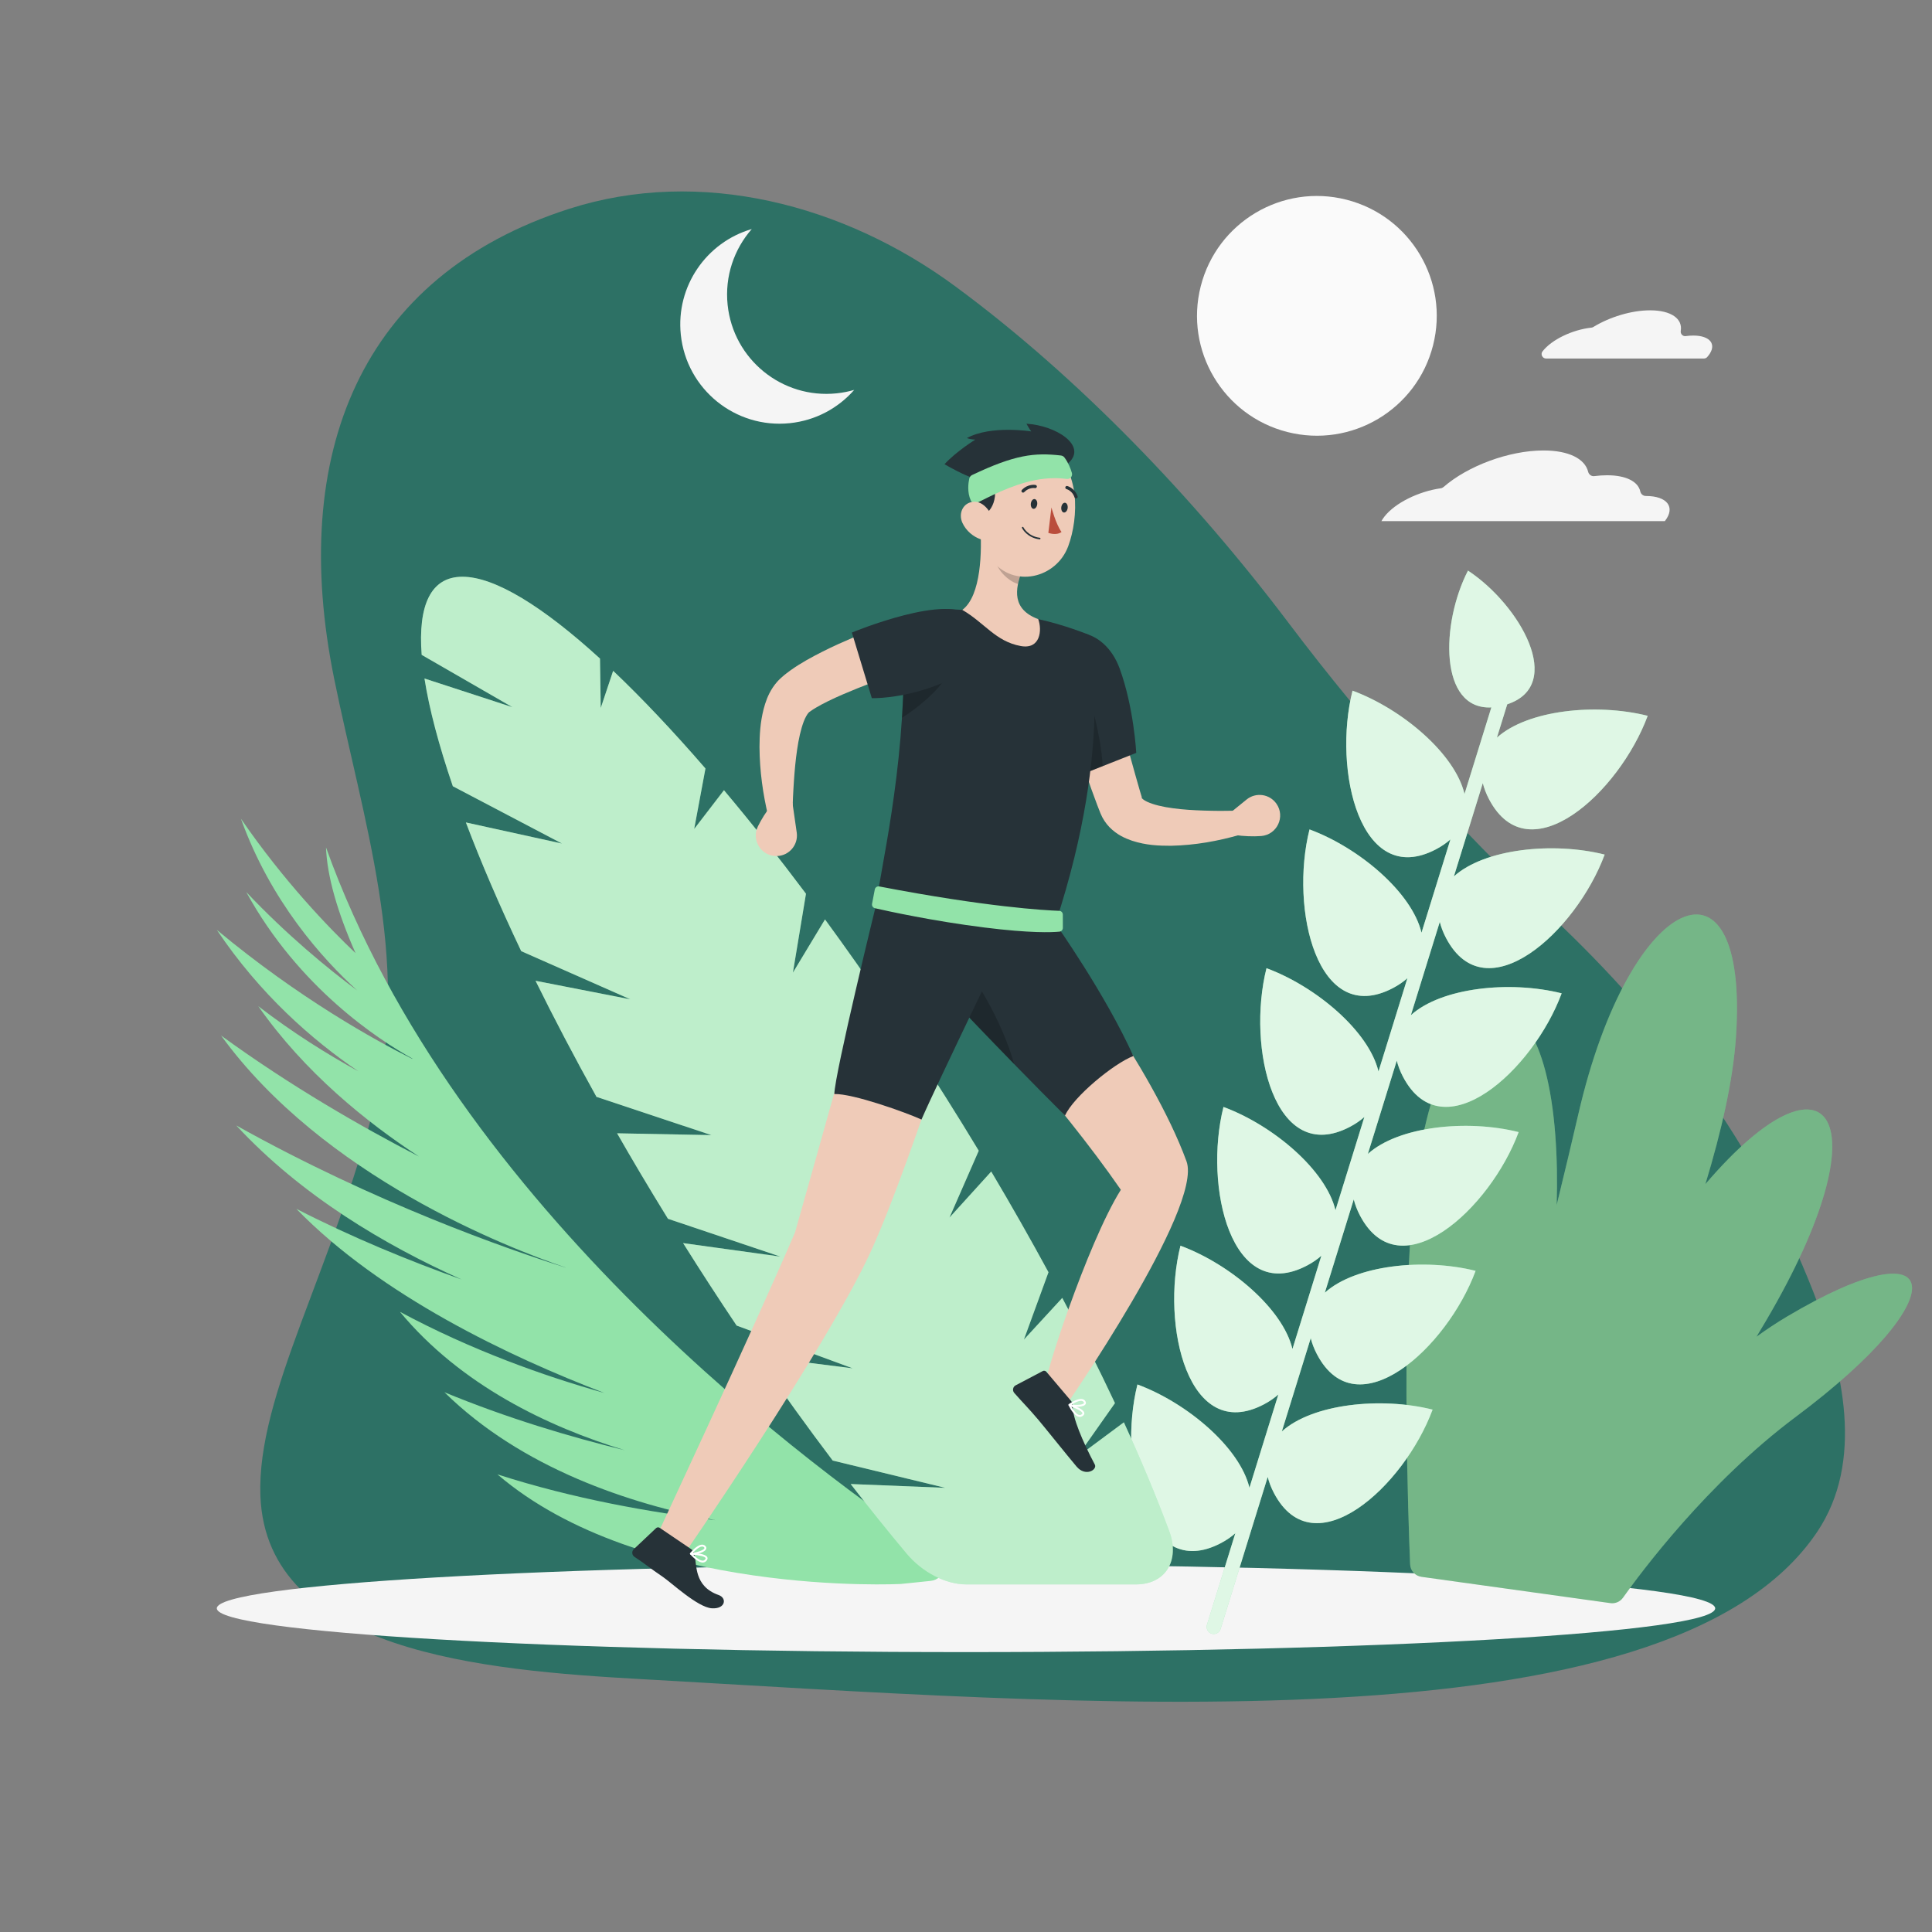 <svg width="193" height="193" viewBox="0 0 193 193" fill="none" xmlns="http://www.w3.org/2000/svg">
<rect x="0" y="0" width="193" height="193" fill="#808080" stroke="none"/>
<g clip-path="url(#clip0_58_305)">
<path d="M143.157 34.498C144.784 28.089 140.908 21.574 134.498 19.947C128.089 18.319 121.574 22.196 119.947 28.605C118.319 35.014 122.196 41.529 128.605 43.157C135.014 44.784 141.529 40.908 143.157 34.498Z" fill="#FAFAFA"/>
<path d="M158.983 32.729C159.045 32.723 159.103 32.703 159.157 32.671C160.788 31.674 162.955 31 164.839 31C166.955 31 168.105 31.85 167.902 33.055C167.852 33.353 168.1 33.616 168.399 33.575C168.656 33.539 168.909 33.521 169.154 33.521C170.851 33.521 171.53 34.413 170.674 35.512C170.631 35.568 170.584 35.623 170.535 35.678C170.453 35.768 170.333 35.816 170.211 35.816H154.451C154.085 35.816 153.867 35.395 154.09 35.105C154.092 35.103 154.094 35.1 154.096 35.098C155.016 33.915 157.093 32.933 158.983 32.729Z" fill="#F5F5F5"/>
<path d="M71.983 51.73C72.045 51.723 72.103 51.703 72.157 51.671C73.787 50.674 75.954 50 77.839 50C79.955 50 81.105 50.851 80.902 52.055C80.852 52.353 81.1 52.616 81.399 52.575C81.656 52.539 81.909 52.521 82.154 52.521C83.85 52.521 84.529 53.413 83.674 54.512C83.631 54.568 83.584 54.623 83.535 54.678C83.453 54.768 83.333 54.816 83.211 54.816H67.451C67.085 54.816 66.867 54.395 67.09 54.105C67.092 54.103 67.094 54.1 67.096 54.098C68.016 52.916 70.093 51.934 71.983 51.73Z" fill="#F5F5F5"/>
<path d="M164.426 49.548H164.421C164.147 49.548 163.918 49.36 163.859 49.092C163.647 48.12 162.463 47.477 160.546 47.477C160.131 47.477 159.703 47.506 159.271 47.563C158.981 47.602 158.72 47.411 158.65 47.128C158.334 45.845 156.743 45 154.189 45C150.726 45 146.611 46.554 144.209 48.648C144.128 48.719 144.031 48.763 143.924 48.778C141.718 49.09 139.361 50.24 138.295 51.611C138.178 51.761 138.079 51.911 138 52.056H166.313L166.327 52.038C167.397 50.664 166.545 49.548 164.426 49.548Z" fill="#F5F5F5"/>
<path d="M56.196 38.788C56.195 38.788 56.194 38.788 56.193 38.788C56.025 38.788 55.885 38.672 55.849 38.508C55.719 37.913 54.993 37.518 53.818 37.518C53.564 37.518 53.302 37.536 53.037 37.571C52.859 37.595 52.699 37.478 52.656 37.304C52.462 36.518 51.487 36 49.922 36C47.8 36 45.278 36.953 43.806 38.236C43.756 38.279 43.696 38.306 43.631 38.315C42.279 38.506 40.834 39.212 40.181 40.051C40.109 40.144 40.049 40.236 40 40.324H57.353L57.361 40.313C58.017 39.472 57.495 38.788 56.196 38.788Z" fill="#F5F5F5"/>
<path d="M181.133 129.028C184.199 136.832 186.208 146.034 181.547 153.004C166.666 175.255 106.832 170.135 64.032 167.737C48.427 166.863 26.593 165.041 26.013 149.423C25.639 139.324 33.281 126.878 37.536 109.919C41.026 96.006 36.234 81.843 33.379 67.786C28.827 45.379 35.985 27.554 56.854 20.861C69.969 16.654 84.33 20.427 95.418 28.596C107.741 37.674 119.363 49.819 128.733 62.24C136.64 72.722 145.451 82.538 154.998 91.551C166.508 102.415 175.342 114.282 181.133 129.028Z" fill="#2D7165"/>
<path d="M96.5 165.039C137.834 165.039 171.341 163.082 171.341 160.668C171.341 158.254 137.834 156.297 96.5 156.297C55.166 156.297 21.659 158.254 21.659 160.668C21.659 163.082 55.166 165.039 96.5 165.039Z" fill="#F5F5F5"/>
<path d="M178.546 131.503C177.475 132.138 176.452 132.819 175.468 133.531C175.798 132.983 176.126 132.435 176.448 131.888C188.348 111.639 182.8 103.746 170.362 118.289C171.976 112.984 173.124 107.908 173.416 103.606C174.751 83.956 162.806 88.962 157.662 111.332C157.08 113.865 156.336 116.974 155.507 120.373C155.578 118.01 155.543 115.666 155.369 113.385C153.837 93.336 142.857 98.475 141.049 121.311C140.052 133.907 140.679 151.709 140.866 156.27C140.892 156.909 141.371 157.431 142.004 157.52L145.999 158.076L147.819 158.329L150.456 158.696L152.905 159.037L156.531 159.542L157.362 159.657L160.872 160.146C161.362 160.214 161.847 160.005 162.133 159.601C163.887 157.123 170.549 148.141 179.408 141.524C195.682 129.368 194.316 122.152 178.546 131.503Z" fill="#92E3A9"/>
<path opacity="0.2" d="M178.546 131.503C177.475 132.138 176.452 132.819 175.468 133.531C175.798 132.983 176.126 132.435 176.448 131.888C188.348 111.639 182.8 103.746 170.362 118.289C171.976 112.984 173.124 107.908 173.416 103.606C174.751 83.956 162.806 88.962 157.662 111.332C157.08 113.865 156.336 116.974 155.507 120.373C155.578 118.01 155.543 115.666 155.369 113.385C153.837 93.336 142.857 98.475 141.049 121.311C140.052 133.907 140.679 151.709 140.866 156.27C140.892 156.909 141.371 157.431 142.004 157.52L145.999 158.076L147.819 158.329L150.456 158.696L152.905 159.037L156.531 159.542L157.362 159.657L160.872 160.146C161.362 160.214 161.847 160.005 162.133 159.601C163.887 157.123 170.549 148.141 179.408 141.524C195.682 129.368 194.316 122.152 178.546 131.503Z" fill="black"/>
<path d="M126.641 147.541C126.769 148.054 126.969 148.592 127.268 149.16C131.252 156.723 140.263 148.499 143.112 140.815C137.934 139.514 131.092 140.241 128.05 142.996L130.938 133.679C131.066 134.192 131.266 134.73 131.565 135.298C135.549 142.862 144.559 134.638 147.409 126.953C142.231 125.653 135.389 126.38 132.347 129.134L135.235 119.817C135.364 120.331 135.564 120.869 135.863 121.437C139.846 129 148.857 120.776 151.707 113.092C146.529 111.791 139.687 112.518 136.644 115.273L139.533 105.955C139.662 106.469 139.861 107.007 140.16 107.575C144.144 115.139 153.155 106.914 156.004 99.23C150.826 97.929 143.984 98.656 140.942 101.411L143.83 92.094C143.959 92.608 144.159 93.146 144.458 93.713C148.441 101.277 157.452 93.053 160.301 85.369C155.124 84.068 148.281 84.795 145.239 87.549L148.127 78.232C148.256 78.746 148.455 79.284 148.755 79.852C152.738 87.415 161.749 79.191 164.599 71.507C159.421 70.206 152.579 70.933 149.536 73.687L150.569 70.357C156.398 68.435 151.85 60.44 146.646 57C143.921 62.296 143.749 70.921 148.98 70.669L146.3 79.312C145.35 75.32 140.119 70.85 135.113 68.994C133.116 76.943 135.894 88.822 143.458 84.838C144.026 84.539 144.494 84.208 144.891 83.857L142.003 93.174C141.052 89.182 135.821 84.712 130.816 82.856C128.819 90.805 131.597 102.684 139.16 98.7C139.728 98.401 140.197 98.07 140.594 97.719L137.706 107.037C136.755 103.044 131.524 98.574 126.518 96.718C124.521 104.667 127.3 116.546 134.863 112.562C135.431 112.263 135.9 111.933 136.297 111.581L133.409 120.899C132.458 116.906 127.227 112.436 122.221 110.58C120.224 118.529 123.002 130.407 130.566 126.423C131.134 126.125 131.603 125.794 132 125.443L129.111 134.76C128.161 130.768 122.93 126.298 117.924 124.442C115.927 132.39 118.705 144.269 126.269 140.286C126.837 139.987 127.305 139.656 127.702 139.305L124.814 148.622C123.863 144.63 118.632 140.16 113.626 138.304C111.629 146.252 114.408 158.131 121.971 154.148C122.539 153.849 123.008 153.518 123.405 153.167L120.571 162.309C120.455 162.683 120.666 163.085 121.041 163.201C121.416 163.317 121.817 163.105 121.933 162.731L126.641 147.541Z" fill="#92E3A9"/>
<path opacity="0.7" d="M126.641 147.541C126.769 148.054 126.969 148.592 127.268 149.16C131.252 156.723 140.263 148.499 143.112 140.815C137.934 139.514 131.092 140.241 128.05 142.996L130.938 133.679C131.066 134.192 131.266 134.73 131.565 135.298C135.549 142.862 144.559 134.638 147.409 126.953C142.231 125.653 135.389 126.38 132.347 129.134L135.235 119.817C135.364 120.331 135.564 120.869 135.863 121.437C139.846 129 148.857 120.776 151.707 113.092C146.529 111.791 139.687 112.518 136.644 115.273L139.533 105.955C139.662 106.469 139.861 107.007 140.16 107.575C144.144 115.139 153.155 106.914 156.004 99.23C150.826 97.929 143.984 98.656 140.942 101.411L143.83 92.094C143.959 92.608 144.159 93.146 144.458 93.713C148.441 101.277 157.452 93.053 160.301 85.369C155.124 84.068 148.281 84.795 145.239 87.549L148.127 78.232C148.256 78.746 148.455 79.284 148.755 79.852C152.738 87.415 161.749 79.191 164.599 71.507C159.421 70.206 152.579 70.933 149.536 73.687L150.569 70.357C156.398 68.435 151.85 60.44 146.646 57C143.921 62.296 143.749 70.921 148.98 70.669L146.3 79.312C145.35 75.32 140.119 70.85 135.113 68.994C133.116 76.943 135.894 88.822 143.458 84.838C144.026 84.539 144.494 84.208 144.891 83.857L142.003 93.174C141.052 89.182 135.821 84.712 130.816 82.856C128.819 90.805 131.597 102.684 139.16 98.7C139.728 98.401 140.197 98.07 140.594 97.719L137.706 107.037C136.755 103.044 131.524 98.574 126.518 96.718C124.521 104.667 127.3 116.546 134.863 112.562C135.431 112.263 135.9 111.933 136.297 111.581L133.409 120.899C132.458 116.906 127.227 112.436 122.221 110.58C120.224 118.529 123.002 130.407 130.566 126.423C131.134 126.125 131.603 125.794 132 125.443L129.111 134.76C128.161 130.768 122.93 126.298 117.924 124.442C115.927 132.39 118.705 144.269 126.269 140.286C126.837 139.987 127.305 139.656 127.702 139.305L124.814 148.622C123.863 144.63 118.632 140.16 113.626 138.304C111.629 146.252 114.408 158.131 121.971 154.148C122.539 153.849 123.008 153.518 123.405 153.167L120.571 162.309C120.455 162.683 120.666 163.085 121.041 163.201C121.416 163.317 121.817 163.105 121.933 162.731L126.641 147.541Z" fill="white"/>
<path d="M93.657 155.101C81.906 147.299 45.525 120.846 32.566 84.651C32.676 87.568 33.728 91.168 35.518 95.216C32.95 92.78 28.408 88.102 24.067 81.786C27.034 90.046 32.216 95.794 35.69 98.947C32.718 96.736 28.677 93.419 24.601 89.114C29.835 98.677 37.838 103.878 41.17 105.732C41.181 105.749 41.191 105.767 41.202 105.784C37.522 103.947 29.896 99.749 21.658 92.891C25.971 99.325 31.179 103.886 35.813 107.029C32.699 105.318 29.237 103.161 25.802 100.514C30.431 107.137 36.643 112.128 41.853 115.531C36.128 112.577 29.055 108.516 22.084 103.446C32.294 117.502 50.639 124.626 56.517 126.623C56.519 126.627 56.522 126.63 56.525 126.633C50.644 124.773 37.459 120.17 23.601 112.427C30.097 119.443 38.489 124.405 46.114 127.817C40.922 125.966 35.197 123.628 29.601 120.756C38.059 129.459 50.979 135.557 60.373 139.153C54.365 137.465 47.123 134.898 39.951 131.045C46.036 138.38 54.736 142.528 62.412 144.872C56.911 143.533 50.656 141.665 44.395 139.08C52.128 146.684 62.891 150.221 71.476 151.865C65.116 151.101 57.278 149.734 49.69 147.283C64.041 159.59 90.003 158.231 90.003 158.231L92.963 157.926C94.406 157.778 94.866 155.904 93.657 155.101Z" fill="#92E3A9"/>
<path d="M111.38 140.167C109.804 136.809 108.045 133.294 106.117 129.657L102.284 133.82L104.739 127.092C102.961 123.82 101.058 120.463 99.021 117.034H99.02L94.85 121.631L97.773 114.952C95.55 111.271 93.279 107.676 90.986 104.195L87.659 108.911L88.737 100.827C86.634 97.722 84.52 94.723 82.415 91.847L79.208 97.163L80.514 89.281C77.743 85.585 74.997 82.121 72.322 78.939L69.347 82.81L70.472 76.77C67.249 73.048 64.147 69.762 61.252 67.013L60.012 70.725L59.936 65.789C54.246 60.595 49.439 57.614 46.195 57.614C43.03 57.614 41.744 60.453 42.124 65.419L51.189 70.644L42.404 67.781C42.877 70.81 43.834 74.436 45.236 78.542L56.139 84.268L46.54 82.159C48.034 86.106 49.884 90.419 52.067 95.016L62.973 99.83L53.499 97.977C55.33 101.692 57.363 105.57 59.587 109.573L71.067 113.394L61.645 113.213C62.394 114.518 63.16 115.833 63.947 117.16C64.864 118.707 65.793 120.235 66.728 121.752L77.952 125.528L68.239 124.182C70.003 126.992 71.79 129.743 73.587 132.42L85.175 136.69L75.677 135.493C78.182 139.13 80.695 142.612 83.185 145.905L94.429 148.629L84.979 148.249C86.862 150.681 88.727 153.002 90.559 155.189C92.134 157.071 94.464 158.276 96.537 158.276H113.484C116.414 158.276 117.895 155.903 116.808 152.973C115.558 149.603 114.039 145.955 112.271 142.085L107.57 145.576L111.38 140.167Z" fill="#92E3A9"/>
<path opacity="0.4" d="M111.38 140.167C109.804 136.809 108.045 133.294 106.117 129.657L102.284 133.82L104.739 127.092C102.961 123.82 101.058 120.463 99.021 117.034H99.02L94.85 121.631L97.773 114.952C95.55 111.271 93.279 107.676 90.986 104.195L87.659 108.911L88.737 100.827C86.634 97.722 84.52 94.723 82.415 91.847L79.208 97.163L80.514 89.281C77.743 85.585 74.997 82.121 72.322 78.939L69.347 82.81L70.472 76.77C67.249 73.048 64.147 69.762 61.252 67.013L60.012 70.725L59.936 65.789C54.246 60.595 49.439 57.614 46.195 57.614C43.03 57.614 41.744 60.453 42.124 65.419L51.189 70.644L42.404 67.781C42.877 70.81 43.834 74.436 45.236 78.542L56.139 84.268L46.54 82.159C48.034 86.106 49.884 90.419 52.067 95.016L62.973 99.83L53.499 97.977C55.33 101.692 57.363 105.57 59.587 109.573L71.067 113.394L61.645 113.213C62.394 114.518 63.16 115.833 63.947 117.16C64.864 118.707 65.793 120.235 66.728 121.752L77.952 125.528L68.239 124.182C70.003 126.992 71.79 129.743 73.587 132.42L85.175 136.69L75.677 135.493C78.182 139.13 80.695 142.612 83.185 145.905L94.429 148.629L84.979 148.249C86.862 150.681 88.727 153.002 90.559 155.189C92.134 157.071 94.464 158.276 96.537 158.276H113.484C116.414 158.276 117.895 155.903 116.808 152.973C115.558 149.603 114.039 145.955 112.271 142.085L107.57 145.576L111.38 140.167Z" fill="white"/>
<path d="M110.305 66.298C110.925 68.402 111.522 70.529 112.103 72.648C112.684 74.765 113.259 76.894 113.856 78.955L114.075 79.683C114.058 79.666 114.031 79.655 114.038 79.685C114.051 79.742 114.251 79.934 114.574 80.083C115.229 80.393 116.201 80.616 117.185 80.742C118.181 80.879 119.23 80.941 120.291 80.975C120.822 80.986 121.358 81.007 121.895 81.005L123.493 80.987L123.908 83.383C121.654 84.023 119.421 84.434 116.988 84.489C115.769 84.49 114.514 84.449 113.088 83.986C112.383 83.742 111.581 83.393 110.837 82.636C110.471 82.259 110.142 81.773 109.929 81.237L109.601 80.398C108.789 78.263 108.096 76.15 107.424 74.023C106.759 71.894 106.14 69.765 105.575 67.605L110.305 66.298Z" fill="#EFCBB8"/>
<path d="M104.498 65.201C103.071 68.08 107.639 77.53 107.639 77.53L113.507 75.21C113.507 75.21 113.276 70.7 111.854 66.795C110.356 62.682 106.084 62 104.498 65.201Z" fill="#263238"/>
<path opacity="0.2" d="M104.352 65.566C105.735 65.106 107.139 65.802 108.312 68.446C109.47 71.063 110.175 75.355 110.137 76.543L107.639 77.53C107.639 77.53 103.365 68.776 104.352 65.566Z" fill="black"/>
<path d="M122.767 81.3L124.531 79.869C125.457 79.118 126.826 79.309 127.51 80.286C128.42 81.586 127.578 83.381 125.997 83.515C125.205 83.582 124.153 83.534 123.407 83.417L122.767 81.3Z" fill="#EFCBB8"/>
<path d="M108.737 63.399C108.737 63.399 111.451 73.951 105.432 92.258L87.589 90.091C87.776 87.636 90.454 76.914 90.271 65.244C90.232 62.774 92.268 60.785 94.737 60.858C95.198 60.872 95.668 60.895 96.132 60.928C98.425 61.095 101.735 61.423 103.717 61.849C106.331 62.412 108.737 63.399 108.737 63.399Z" fill="#263238"/>
<path opacity="0.2" d="M93.449 62.197C92.966 61.904 92.334 61.879 91.628 62.036C90.778 62.837 90.249 63.977 90.269 65.244C90.307 67.453 90.236 69.629 90.1 71.718C90.852 71.235 91.698 70.616 92.569 69.844C95.826 66.962 96.396 63.985 93.449 62.197Z" fill="black"/>
<path d="M97.921 52.479C98.103 54.977 98.037 59.507 96.132 60.928C98.35 62.206 99.437 64.072 101.965 64.536C103.935 64.898 104.116 62.953 103.717 61.85C101.074 60.869 101.39 58.858 102.094 57.02L97.921 52.479Z" fill="#EFCBB8"/>
<path opacity="0.2" d="M99.622 54.331L102.093 57.018C101.924 57.453 101.781 57.897 101.695 58.335C100.674 58.059 99.384 56.744 99.406 55.642C99.417 55.093 99.503 54.573 99.622 54.331Z" fill="black"/>
<path d="M98.077 48.771C97.878 52.1 97.593 54.038 99.056 55.938C101.257 58.794 105.52 57.776 106.709 54.573C107.78 51.69 107.924 46.73 104.849 45.022C101.819 43.339 98.275 45.441 98.077 48.771Z" fill="#EFCBB8"/>
<path d="M97.933 51.652C97.933 51.652 99.583 51.12 99.398 48.822C99.884 47.541 105.544 46.663 105.544 46.663C105.544 46.663 105.926 47.002 106.757 46.233C108.615 44.513 105.521 42.512 102.539 42.328C102.832 42.862 103.013 43.097 103.013 43.097C103.013 43.097 98.99 42.449 96.587 43.762C97.034 43.923 97.436 43.911 97.436 43.911C97.436 43.911 95.51 45.104 94.351 46.377C96.358 47.512 97.058 47.696 97.058 47.696L97.092 49.989L97.933 51.652Z" fill="#263238"/>
<path d="M96.826 47.812C96.73 48.251 96.602 49.186 96.987 50.013C97.094 50.243 97.375 50.336 97.605 50.227C98.654 49.732 100.873 48.47 103.412 47.963C104.78 47.69 105.901 47.753 106.566 47.844C106.902 47.889 107.171 47.571 107.078 47.246C106.951 46.806 106.727 46.228 106.335 45.702C106.251 45.589 106.116 45.517 105.975 45.502C103.333 45.201 101.378 45.423 97.112 47.452C96.966 47.521 96.86 47.654 96.826 47.812Z" fill="#92E3A9"/>
<path d="M96.142 52.232C96.518 53.049 97.237 53.615 97.934 53.86C98.983 54.228 99.579 53.307 99.348 52.279C99.14 51.354 98.343 50.048 97.261 50.124C96.195 50.199 95.711 51.298 96.142 52.232Z" fill="#EFCBB8"/>
<path d="M98.468 92.258C98.468 92.258 91.274 115.643 87.013 124.971C82.582 134.673 67.906 155.903 67.906 155.903L65.269 154.178C65.269 154.178 75.296 132.735 79.421 123.11C81.142 117.09 88.527 90.645 88.527 90.645L98.468 92.258Z" fill="#EFCBB8"/>
<path d="M69.029 154.744L65.904 152.626C65.79 152.549 65.638 152.561 65.538 152.656L63.313 154.757C63.082 154.975 63.12 155.354 63.385 155.528C64.489 156.249 64.844 156.596 66.219 157.527C67.065 158.1 69.697 160.571 71.105 160.663C72.481 160.754 72.641 159.637 71.793 159.339C69.292 158.46 69.634 156.303 69.366 155.221C69.317 155.026 69.196 154.857 69.029 154.744Z" fill="#263238"/>
<path d="M70.594 155.892C70.609 155.871 70.624 155.849 70.638 155.826C70.708 155.706 70.684 155.609 70.651 155.548C70.451 155.183 69.26 155.121 69.023 155.113C68.984 155.111 68.95 155.132 68.933 155.167C68.917 155.202 68.924 155.243 68.949 155.271C69.246 155.596 69.81 156.136 70.254 156.09C70.391 156.075 70.505 156.009 70.594 155.892ZM69.253 155.315C69.771 155.355 70.391 155.467 70.485 155.639C70.496 155.658 70.502 155.683 70.474 155.73C70.413 155.834 70.334 155.891 70.234 155.901C70.006 155.925 69.647 155.709 69.253 155.315Z" fill="white"/>
<path d="M70.499 154.816C70.516 154.794 70.53 154.771 70.54 154.748C70.569 154.681 70.595 154.549 70.443 154.416C70.346 154.332 70.229 154.295 70.094 154.307C69.585 154.353 68.971 155.116 68.945 155.148C68.922 155.176 68.919 155.212 68.932 155.244C68.946 155.275 68.976 155.297 69.01 155.301C69.381 155.337 70.26 155.133 70.499 154.816ZM69.227 155.111C69.449 154.869 69.826 154.521 70.111 154.495C70.194 154.488 70.262 154.508 70.319 154.558C70.389 154.619 70.374 154.655 70.366 154.672C70.285 154.863 69.651 155.077 69.227 155.111Z" fill="white"/>
<path d="M105.317 93.947C105.317 93.947 115.054 106.497 118.528 116.012C120.217 120.637 106.251 140.751 106.251 140.751L104.513 138.191C104.03 138.411 108.568 124.275 111.968 118.856C105.867 109.999 96.154 99.567 96.154 99.567L105.317 93.947Z" fill="#EFCBB8"/>
<path d="M106.968 139.915L104.527 137.035C104.438 136.93 104.289 136.901 104.167 136.965L101.459 138.39C101.178 138.538 101.112 138.913 101.322 139.151C102.191 140.142 102.664 140.581 103.738 141.847C104.398 142.627 106.637 145.432 107.549 146.508C108.441 147.56 109.644 146.822 109.367 146.3C108.125 143.959 107.131 141.578 107.163 140.464C107.169 140.264 107.098 140.068 106.968 139.915Z" fill="#263238"/>
<path d="M108.166 141.441C108.187 141.425 108.206 141.408 108.226 141.389C108.326 141.293 108.329 141.193 108.314 141.126C108.219 140.72 107.088 140.34 106.862 140.268C106.826 140.256 106.787 140.267 106.761 140.296C106.737 140.325 106.732 140.366 106.749 140.4C106.947 140.794 107.345 141.465 107.786 141.54C107.921 141.563 108.049 141.53 108.166 141.441ZM107.029 140.525C107.517 140.703 108.085 140.977 108.129 141.168C108.134 141.189 108.133 141.215 108.094 141.253C108.008 141.337 107.916 141.371 107.817 141.354C107.591 141.315 107.303 141.01 107.029 140.525Z" fill="white"/>
<path d="M108.363 140.361C108.385 140.344 108.404 140.326 108.42 140.306C108.466 140.249 108.527 140.128 108.416 139.96C108.346 139.852 108.242 139.785 108.109 139.761C107.607 139.668 106.81 140.237 106.776 140.262C106.746 140.282 106.734 140.316 106.738 140.35C106.742 140.385 106.765 140.414 106.798 140.426C107.145 140.562 108.047 140.602 108.363 140.361ZM107.057 140.303C107.337 140.129 107.794 139.895 108.075 139.947C108.156 139.962 108.216 140 108.258 140.064C108.309 140.142 108.285 140.172 108.273 140.187C108.144 140.348 107.476 140.384 107.057 140.303Z" fill="white"/>
<path d="M105.432 92.258C105.432 92.258 110.418 99.291 113.215 105.493C111.282 106.227 107.229 109.555 106.393 111.442C99.829 104.905 93.261 97.892 93.261 97.892L98.209 91.381L105.432 92.258Z" fill="#263238"/>
<path opacity="0.2" d="M97.011 97.341L96.586 101.398C97.907 102.785 99.542 104.482 101.318 106.307C99.972 101.526 97.011 97.341 97.011 97.341Z" fill="black"/>
<path d="M101.579 91.79C101.579 91.79 93.526 108.424 92.053 111.839C90.522 111.136 85.19 109.227 83.348 109.291C83.372 107.293 87.589 90.091 87.589 90.091L101.579 91.79Z" fill="#263238"/>
<path d="M102.977 50.303C102.944 50.572 103.06 50.808 103.236 50.829C103.412 50.85 103.581 50.649 103.614 50.38C103.647 50.111 103.531 49.876 103.354 49.855C103.179 49.833 103.01 50.034 102.977 50.303Z" fill="#263238"/>
<path d="M106.019 50.672C105.986 50.942 106.102 51.177 106.278 51.198C106.454 51.219 106.623 51.019 106.656 50.75C106.688 50.481 106.572 50.245 106.396 50.224C106.22 50.202 106.051 50.403 106.019 50.672Z" fill="#263238"/>
<path d="M105.035 50.689C105.035 50.689 105.459 52.315 106.041 53.146C105.511 53.533 104.726 53.232 104.726 53.232L105.035 50.689Z" fill="#BA4D3C"/>
<path d="M103.862 53.88C103.902 53.88 103.936 53.85 103.941 53.81C103.946 53.766 103.915 53.727 103.871 53.721C102.69 53.578 102.239 52.686 102.235 52.677C102.215 52.637 102.168 52.621 102.128 52.64C102.089 52.66 102.073 52.708 102.092 52.747C102.112 52.787 102.586 53.725 103.852 53.879C103.856 53.88 103.859 53.88 103.862 53.88Z" fill="#263238"/>
<path d="M102.199 49.212C102.241 49.212 102.282 49.196 102.313 49.163C102.801 48.658 103.367 48.754 103.39 48.759C103.476 48.775 103.56 48.718 103.576 48.632C103.592 48.546 103.536 48.463 103.45 48.446C103.419 48.44 102.696 48.309 102.084 48.942C102.023 49.005 102.025 49.106 102.088 49.167C102.119 49.197 102.159 49.212 102.199 49.212Z" fill="#263238"/>
<path d="M107.496 49.791C107.513 49.791 107.531 49.788 107.548 49.782C107.631 49.753 107.675 49.662 107.646 49.579C107.36 48.747 106.649 48.56 106.619 48.552C106.533 48.531 106.447 48.582 106.425 48.667C106.404 48.752 106.456 48.839 106.54 48.86C106.566 48.867 107.117 49.02 107.345 49.683C107.368 49.749 107.43 49.791 107.496 49.791Z" fill="#263238"/>
<path d="M93.271 65.947C91.243 66.657 89.158 67.405 87.144 68.177C86.131 68.559 85.137 68.968 84.166 69.381C83.206 69.798 82.252 70.253 81.479 70.711C81.385 70.768 81.288 70.825 81.21 70.879C81.124 70.935 81.04 70.99 80.98 71.037L80.885 71.105C80.879 71.11 80.871 71.107 80.859 71.119C80.838 71.13 80.808 71.16 80.773 71.197C80.635 71.348 80.443 71.681 80.294 72.069C79.993 72.862 79.779 73.86 79.631 74.876C79.477 75.898 79.383 76.962 79.309 78.036C79.279 78.574 79.237 79.116 79.216 79.659L79.161 81.277L76.749 81.576C76.208 79.291 75.888 77.032 75.871 74.623C75.879 73.417 75.94 72.187 76.281 70.842C76.462 70.168 76.691 69.451 77.193 68.687C77.32 68.497 77.46 68.305 77.631 68.115C77.71 68.02 77.808 67.926 77.9 67.833L78.125 67.63C78.274 67.494 78.414 67.383 78.554 67.274C78.697 67.158 78.832 67.062 78.969 66.964C80.056 66.189 81.102 65.64 82.155 65.102C83.204 64.57 84.26 64.102 85.315 63.651C87.437 62.758 89.544 61.98 91.748 61.281L93.271 65.947Z" fill="#EFCBB8"/>
<path d="M79.163 80.2L79.595 83.198C79.748 84.381 78.865 85.445 77.675 85.514C76.092 85.606 75.006 83.946 75.723 82.531C76.082 81.821 76.511 81.11 77.002 80.537L79.163 80.2Z" fill="#EFCBB8"/>
<path d="M97.011 61.709C94.995 59.085 85.099 63.189 85.099 63.189L87.091 69.742C87.091 69.742 89.804 69.852 93.422 68.516C97.504 67.01 99.111 64.442 97.011 61.709Z" fill="#263238"/>
<path d="M87.389 88.853L87.115 90.287C87.077 90.487 87.203 90.681 87.402 90.727C88.675 91.018 93.218 92.014 98.343 92.655C102.952 93.231 105.083 93.143 105.838 93.068C106.031 93.048 106.176 92.885 106.175 92.69L106.172 91.366C106.172 91.163 106.013 90.996 105.809 90.988C104.362 90.938 98.554 90.613 87.835 88.553C87.63 88.513 87.428 88.647 87.389 88.853Z" fill="#92E3A9"/>
<path fill-rule="evenodd" clip-rule="evenodd" d="M85.332 38.951C84.769 39.114 84.184 39.23 83.58 39.293C78.131 39.86 73.254 35.902 72.687 30.453C72.389 27.59 73.34 24.886 75.099 22.881C70.58 24.193 67.506 28.587 68.01 33.433C68.577 38.882 73.454 42.84 78.903 42.273C81.49 42.004 83.741 40.763 85.332 38.951Z" fill="#F5F5F5"/>
</g>
<defs>
<clipPath id="clip0_58_305">
<rect width="193" height="193" fill="white"/>
</clipPath>
</defs>
</svg>
